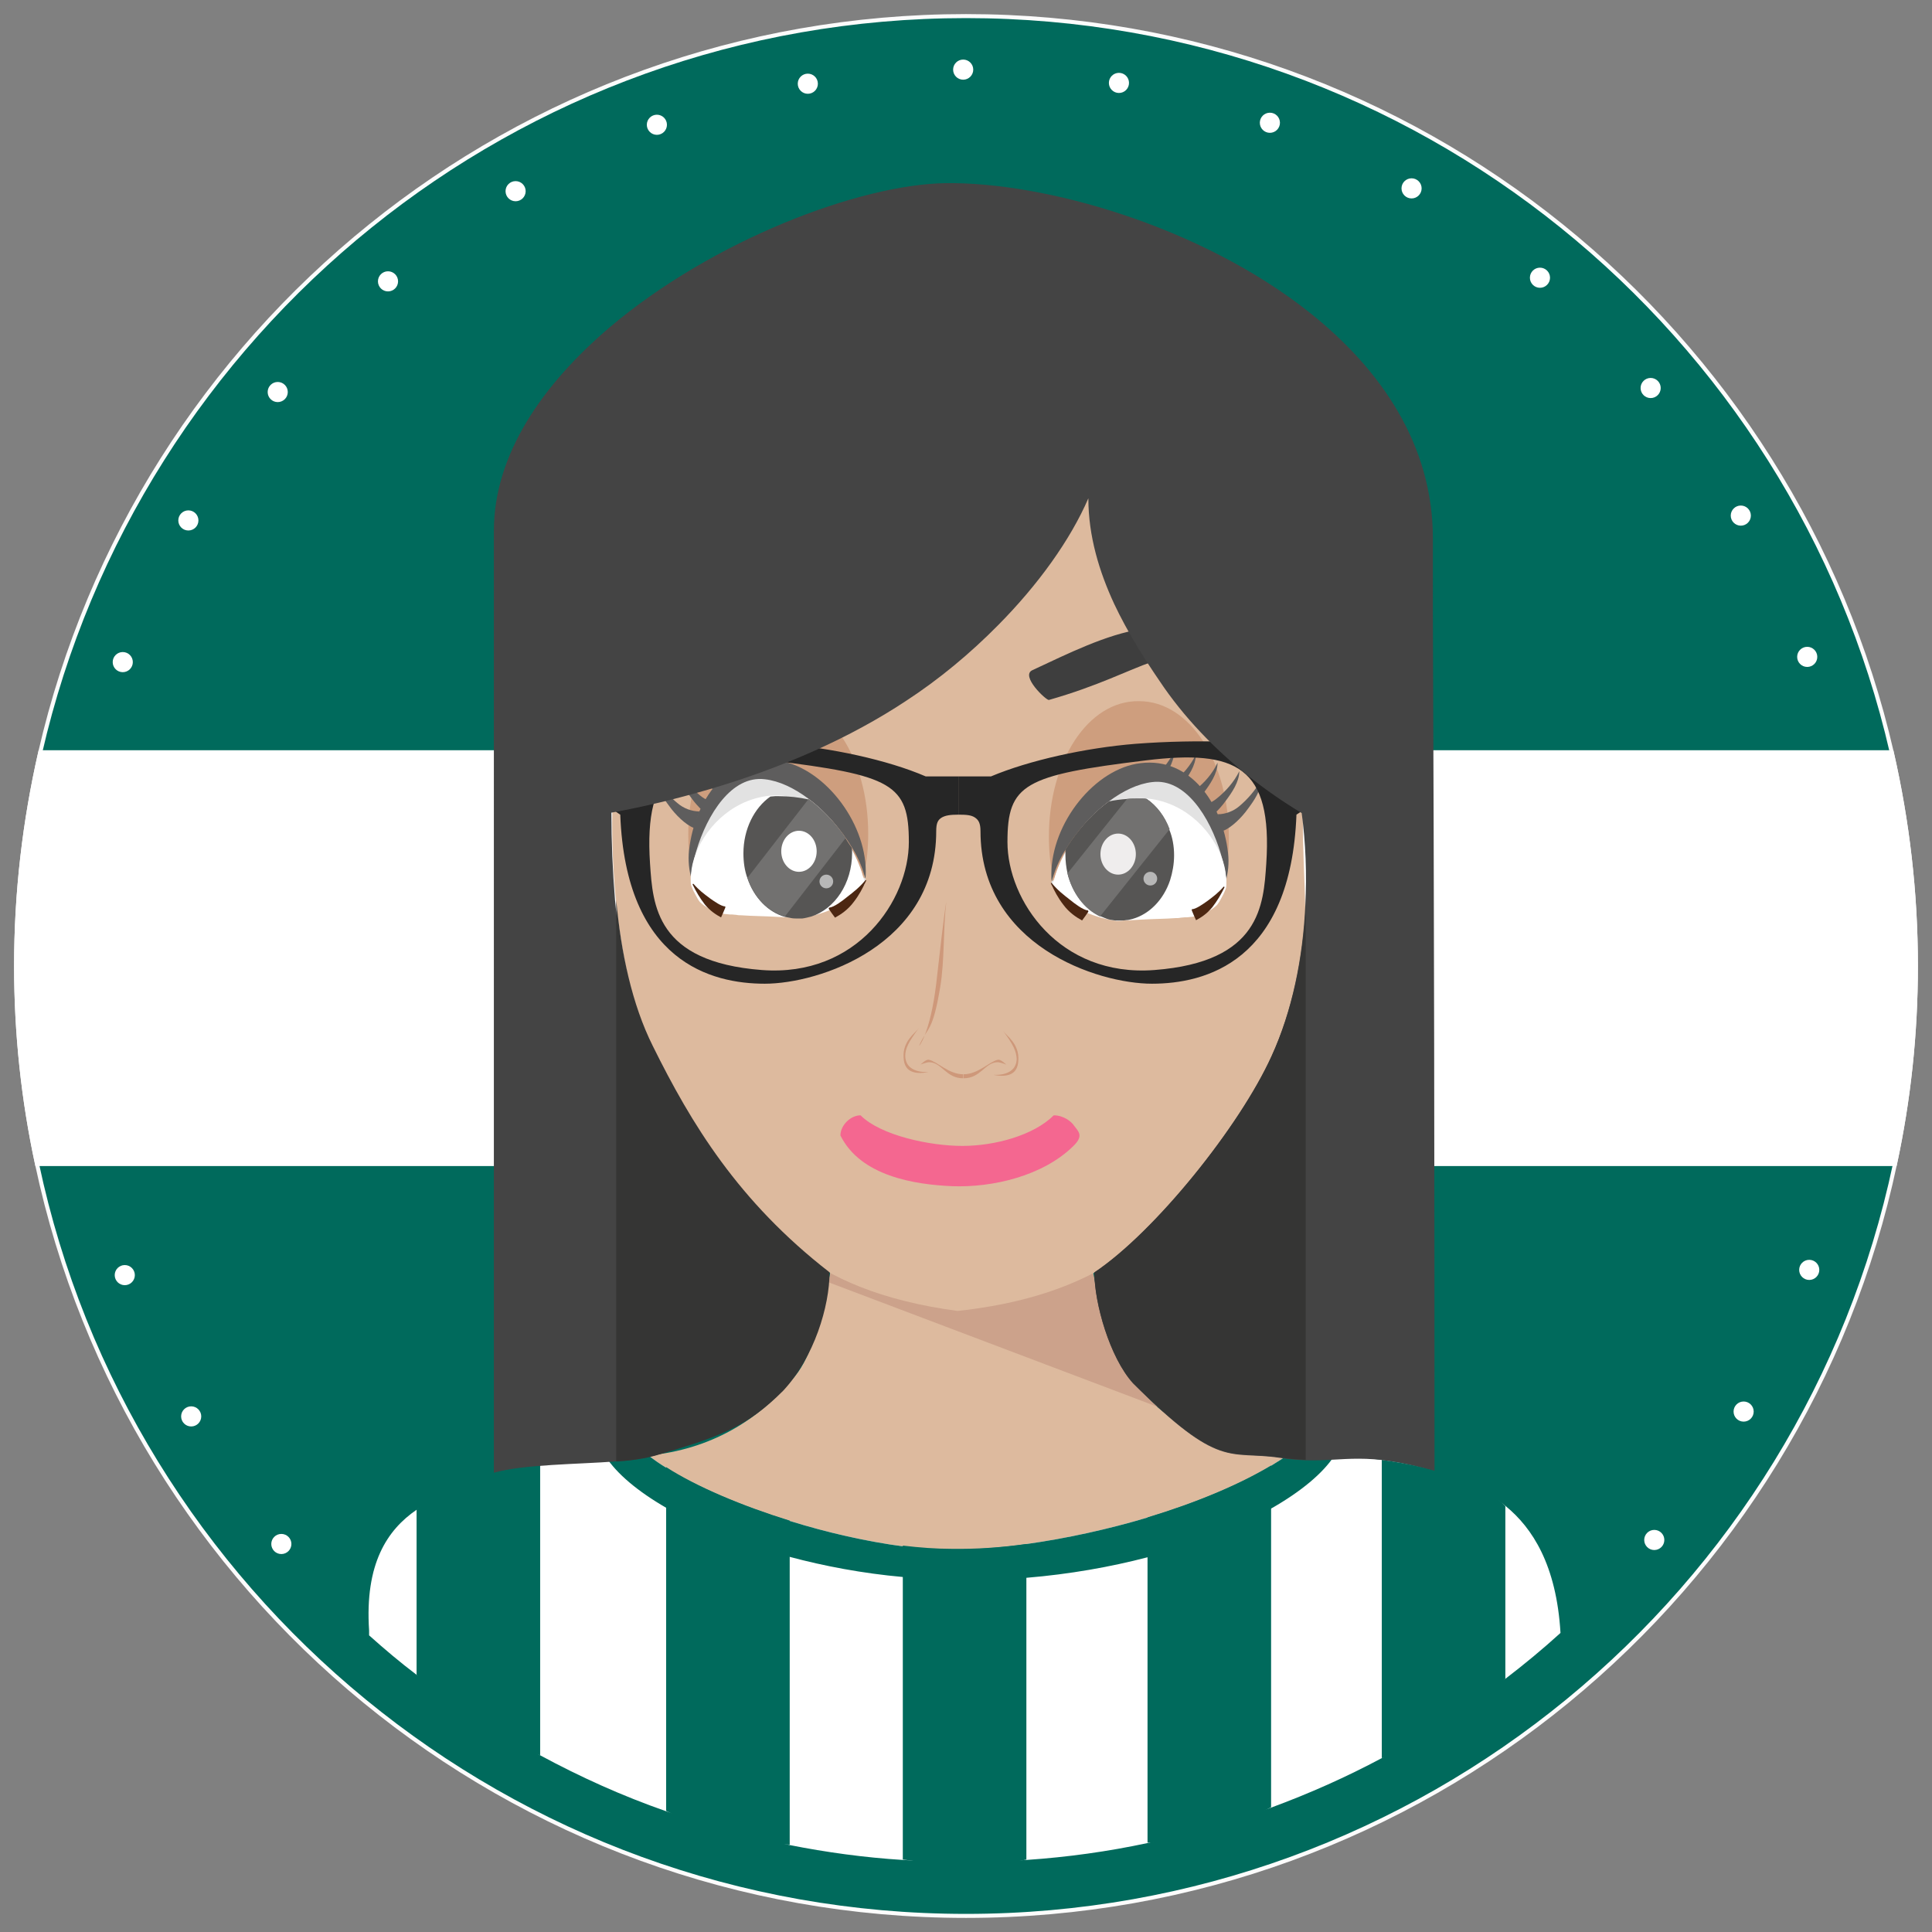 <?xml version="1.0" encoding="utf-8"?>
<!-- Generator: Adobe Illustrator 22.0.0, SVG Export Plug-In . SVG Version: 6.00 Build 0)  -->
<svg version="1.1" id="Camada_1" xmlns="http://www.w3.org/2000/svg" xmlns:xlink="http://www.w3.org/1999/xlink" x="0px" y="0px"
	 viewBox="0 0 480 480" style="enable-background:new 0 0 480 480;" xml:space="preserve">
<rect x="0" y="0" width="480" height="480" fill="#808080" stroke="none"/>
<style type="text/css">
	.st0{fill:#006A5C;stroke:#FCFCFC;stroke-miterlimit:10;}
	.st1{fill:#006A5C;}
	.st2{fill:#FFFFFF;}
	.st3{fill:#FFFFFF;stroke:#FFFFFF;stroke-miterlimit:10;}
	.st4{fill:none;}
	.st5{fill:#DDBA9E;}
	.st6{fill:#CCA28B;}
	.st7{fill:#CE9E7E;}
	.st8{fill:#5E5D5D;}
	.st9{fill:#E2E2E2;}
	.st10{fill:#565554;}
	.st11{fill:#4C2712;}
	.st12{fill:#727170;}
	.st13{fill:#B7B7B7;}
	.st14{fill:#3E3E3E;}
	.st15{fill:#EFEDED;}
	.st16{fill:#262626;}
	.st17{fill:#444444;}
	.st18{fill:#353534;}
	.st19{fill:#F46790;}
	.st20{fill:#CE987A;}
</style>
<g>
	<g>
		<path class="st0" d="M476,240c0,16.9-1.8,33.4-5.2,49.2C448.2,395.9,353.4,476,240,476S31.8,395.9,9.2,289.2
			C5.8,273.4,4,256.9,4,240c0-18.3,2.1-36,6-53.1C34.1,82.1,127.9,4,240,4s205.9,78.1,230,182.9C473.9,204,476,221.7,476,240z"/>
		<path class="st1" d="M461.3,240.6c0,65.5-28.4,124.5-73.6,165.1c-39.3,35.3-91.3,56.9-148.3,56.9c-56.7,0-108.5-21.3-147.7-56.3
			c-45.5-40.6-74.2-99.8-74.2-165.6c0-122.6,99.4-221.9,221.9-221.9S461.3,118.1,461.3,240.6z"/>
		<g>
			<circle class="st2" cx="411" cy="382.6" r="2.5"/>
			<circle class="st2" cx="433.2" cy="350.7" r="2.5"/>
			<circle class="st2" cx="449.5" cy="315.5" r="2.5"/>
			<circle class="st2" cx="459.4" cy="278" r="2.5"/>
			<circle class="st2" cx="462.7" cy="239.3" r="2.5"/>
			<circle class="st2" cx="459.2" cy="200.7" r="2.5"/>
			<circle class="st2" cx="449" cy="163.2" r="2.5"/>
			<circle class="st2" cx="432.5" cy="128.1" r="2.5"/>
			<circle class="st2" cx="410.1" cy="96.4" r="2.5"/>
			<circle class="st2" cx="382.6" cy="69" r="2.5"/>
			<circle class="st2" cx="350.7" cy="46.8" r="2.5"/>
			<circle class="st2" cx="315.5" cy="30.5" r="2.5"/>
			<circle class="st2" cx="278" cy="20.6" r="2.5"/>
			<circle class="st2" cx="239.3" cy="17.3" r="2.5"/>
			<circle class="st2" cx="200.7" cy="20.8" r="2.5"/>
			<circle class="st2" cx="163.2" cy="31" r="2.5"/>
			<circle class="st2" cx="128.1" cy="47.5" r="2.5"/>
			<circle class="st2" cx="96.4" cy="69.9" r="2.5"/>
			<circle class="st2" cx="69" cy="97.4" r="2.5"/>
			<circle class="st2" cx="46.8" cy="129.3" r="2.5"/>
			<circle class="st2" cx="30.5" cy="164.5" r="2.5"/>
			<circle class="st2" cx="20.6" cy="202" r="2.5"/>
			<circle class="st2" cx="17.3" cy="240.7" r="2.5"/>
			<circle class="st2" cx="20.8" cy="279.3" r="2.5"/>
			<circle class="st2" cx="31" cy="316.8" r="2.5"/>
			<circle class="st2" cx="47.5" cy="351.9" r="2.5"/>
			<circle class="st2" cx="69.9" cy="383.6" r="2.5"/>
		</g>
	</g>
	<path class="st3" d="M476,240c0,16.9-1.8,33.4-5.2,49.2H9.2C5.8,273.4,4,256.9,4,240c0-18.3,2.1-36,6-53.1h460
		C473.9,204,476,221.7,476,240z"/>
	<g>
		<g>
			<g>
				<g id="torço_2_">
					<path class="st4" d="M218,335.7"/>
					<path class="st5" d="M382.6,391.6l3.2,14.7l-292.9,0.6v-16.6c2.1-1.7,2.9-3.3,5.1-5.1c7.4-6.1,13.6-13.5,22.3-16.9
						c12.5-4.9,25.4-4.1,40.8-6.7c0,0,0.1,0,0.1,0c15.1-1.5,27.3-8.5,36.4-19.8c4-4.9,6.5-14.3,8.2-23.1c0.4-1.9,0.7-3.8,0.9-5.7
						c0.1-0.5,0.1-0.9,0.2-1.3c0.1-0.5,0.1-1.1,0.2-1.6c0.3-2.2,0.5-4.2,0.7-5.9h62.1c0.2,1.7,0.4,3.7,0.7,5.9
						c1.4,10.6,4.2,25.2,9.5,31.7c1.4,1.7,2.8,3.3,4.3,4.8c0.3,0.3,0.7,0.7,1,1c0.8,0.7,1.5,1.4,2.3,2.1c2.4,2,4.9,3.8,7.6,5.3
						c6.2,3.6,13.3,5.9,21.1,6.6c0.9,0.1,1.7,0.3,2.6,0.4c14.3,2.1,26.5,1.6,38.3,6.3c11.1,4.4,17.1,10.3,23.9,19.5
						C381.7,388.2,382.4,391.4,382.6,391.6z"/>
					<path class="st6" d="M285.4,347.6l-43.5-19.9l-6.1-2.8l-28.9-13.2c0.1-0.5,0.1-1.1,0.2-1.6c0.3-2.2,0.5-4.2,0.7-5.9h62.1
						c0.2,1.7,0.4,3.7,0.7,5.9c1.4,10.6,4.2,25.2,9.5,31.7c1.4,1.7,2.8,3.3,4.3,4.8C284.8,346.9,285.1,347.3,285.4,347.6z"/>
				</g>
				<path class="st6" d="M287.8,349.6l-81.9-31c0.4-1.9,0.7-3.8,0.9-5.7c0.1-0.5,0.1-0.9,0.2-1.3c0.1-0.5,0.1-1.1,0.2-1.6
					c0.3-2.2,0.5-4.2,0.7-5.9h62.1c0.2,1.7,0.4,3.7,0.7,5.9c1.4,10.6,4.2,25.2,9.5,31.7c1.4,1.7,2.8,3.3,4.3,4.8
					c0.3,0.3,0.7,0.7,1,1C286.2,348.3,287,349,287.8,349.6z"/>
				<g>
					<path class="st2" d="M387.7,405.7c-4.4,4-9,7.8-13.7,11.4c-9.6,7.4-19.9,14-30.7,19.7c-8.8,4.7-18,8.8-27.5,12.3
						c-9.9,3.6-20.2,6.6-30.7,8.8c-9.8,2.1-19.8,3.5-30.1,4.2c-5.2,0.4-10.4,0.5-15.7,0.5c-5.1,0-10.1-0.2-15-0.5
						c-9.6-0.6-19-1.9-28.1-3.7c-10.5-2.1-20.8-4.9-30.7-8.4c-10.9-3.8-21.3-8.5-31.3-13.9c-10.8-5.8-21.1-12.5-30.7-20
						c-4.1-3.1-8-6.4-11.8-9.8c0-0.5,0-1,0-1.2c-1.1-16.6,4.5-25,11.8-30c5.1-3.5,10.9-5.4,15.9-7.4c4.5-1.8,9.5-3.1,14.8-4
						c5.3-0.9,10.8-1.5,16.3-1.8c3.6-0.2,7.1-0.3,10.6-0.3c1.3,1,2.8,2.1,4.5,3.1c7.7,4.8,18.8,9.5,30.7,13.2
						c9.3,2.9,19.1,5.1,28.1,6.3c4.2,0.5,8.3,0.8,12,0.8c5.9,0,12.3-0.5,18.7-1.4c10-1.4,20.4-3.7,30.1-6.6
						c11.9-3.6,22.7-8.1,30.7-12.9c1.4-0.9,2.8-1.7,4-2.6c4.1,0,8,0.1,11.7,0.2c4.1,0.2,8,0.5,11.8,1c5.7,0.8,11,2,16.2,3.9
						c4,1.5,9.4,3.4,14.5,7.6C380.7,379.6,386.7,388.8,387.7,405.7z"/>
					<path class="st1" d="M196.2,377.8v80.5c-10.6-0.3-21.4-3.5-30.7-8.4v-85.4C173.1,369.4,184.3,374.1,196.2,377.8z"/>
					<path class="st1" d="M255,383.6V462c-5.4,1.2-10.4,1.8-15.7,1.8c-5.1,0-10.2-1.3-15-1.8v-78c4.2,0.5,8.3,0.8,12,0.8
						C242.3,384.9,248.6,384.5,255,383.6z"/>
					<path class="st1" d="M315.8,364.1v84.9c-8.6,4.6-19.5,8.4-30.7,8.8V377C297,373.4,307.8,368.9,315.8,364.1z"/>
					<path class="st1" d="M331.5,361.7c-2.8,4.3-8.3,8.9-15.7,13.1c-8.1,4.6-18.6,8.9-30.7,12.1c-9.2,2.4-19.3,4.2-30.1,5.1
						c-4.6,0.4-9.3,0.6-14.1,0.6c-5.7,0-11.2-0.3-16.6-0.8c-10-0.9-19.5-2.7-28.1-5c-12.2-3.2-22.7-7.6-30.7-12.2
						c-7.1-4.1-12.3-8.5-15-12.7c3.6-0.2,7.1-0.3,10.6-0.3c1.3,1,2.8,2.1,4.5,3.1c7.7,4.8,18.8,9.5,30.7,13.2
						c9.3,2.9,19.1,5.1,28.1,6.3c4.2,0.5,8.3,0.8,12,0.8c5.9,0,12.3-0.5,18.7-1.4c10-1.4,20.4-3.7,30.1-6.6
						c11.9-3.6,22.7-8.1,30.7-12.9c1.4-0.9,2.8-1.7,4-2.6C323.9,361.5,327.8,361.6,331.5,361.7z"/>
					<path class="st1" d="M134.2,363.6v72.5c-12.5-4.2-24.6-11.3-30.7-20V375c4.8-3.9,10.7-5.7,15.7-7.7
						C123.6,365.5,128.8,364.5,134.2,363.6z"/>
					<path class="st1" d="M374,374.2v42.9c-5.4,7.1-17.6,16.1-30.7,19.7v-74.1c5.7,0.8,11.8,2,16.9,3.9
						C364.2,368.1,369.2,369.2,374,374.2z"/>
				</g>
			</g>
			<path class="st5" d="M152.1,204.5c0,30.9,6.9,58.6,20.2,77.4c15.3,21.7,27.7,38.7,65.6,43.8c47.9-5.2,58-30.9,75.7-54.2
				c14.7-19.3,10.1-43.8,10.1-67.1c-2.5-74.8-57.4-116-85.7-116C209,88.4,152.1,129.7,152.1,204.5z"/>
		</g>
		<g id="olho_x__x_óculos_1_">
			<g id="olho_esquerdo_2_">
				<path class="st7" d="M215.7,207.1c0,3.5-0.3,6.8-1,9.9c-0.1,0.6-0.3,1.2-0.4,1.8c-3.1,3.8-8.7,6.6-15.4,7.6c0,0,0,0,0,0
					c-0.5,0-1.1,0-1.7-0.1c-0.7,0-1.5-0.1-2.3-0.1c-0.5,0-1-0.1-1.6-0.1c-3.3-0.2-6.4-0.2-9.1-0.4c-0.4,0-0.8,0-1.2-0.1
					c-0.4,0-0.7-0.1-1.1-0.1c-0.2,0-0.4,0-0.5,0c-0.4,0-0.7-0.1-1-0.1c-0.4,0-0.7-0.1-1.1-0.1c-0.2,0-0.4-0.1-0.7-0.1
					c-1.9-0.6-3.5-1.5-4.7-2.6c0,0,0,0,0,0c-0.4-0.5-0.7-1-1-1.5c-0.5-1.7-0.9-3.4-1.2-5.2c-0.5-2.7-0.7-5.6-0.7-8.6
					c0-18.5,9.6-33.8,22.3-33.8C206.1,173.3,215.7,188.6,215.7,207.1z"/>
				<path class="st8" d="M215.1,216.6c0,0.5,0,1.1-0.1,1.6c0,0,0,0,0,0c0,0.1,0,0.1,0,0.2c-0.6-2.5-1.7-5.2-3.3-7.8c0,0,0,0,0,0
					c-2.7-4.5-6.5-8.9-10.8-12.1c-2.3-0.5-4.8-0.8-7.4-0.8c-0.3,0-0.5,0-0.8,0c-0.4,0-0.8,0-1.2,0.1c-9.1,0.8-15.7,7.3-18.3,13.8
					c-0.8,2.1-1.3,4.1-1.3,6c0,0.5,0,1.1,0.1,1.5c-0.1-0.2-0.1-0.4-0.2-0.7c-0.6-2.2-0.9-4.6-0.6-7.2c1.4-12.3,9.4-23.8,21.7-22.3
					C204.2,190.2,215.1,203.8,215.1,216.6z"/>
				<path class="st8" d="M168.4,190.9c0,2.7,1.9,5.4,3.4,7.4c1.4,2,4.1,4.7,6.1,5.4c0.5-1.1,0.9-2.9,1.4-4.1c-2,0-4-0.8-5.4-2
					C171.8,195.9,169.7,193.6,168.4,190.9z"/>
				<path class="st8" d="M173.8,188.9c0,2.7,1.9,5.4,3.4,7.4c1.4,2,4.1,4.7,6.1,5.4c0.5-1.1,0.9-2.9,1.4-4.1c-2,0-4-0.8-5.4-2
					C177.2,193.9,175.1,191.6,173.8,188.9z"/>
				<path class="st8" d="M179.2,186.8c0,2.7,1.9,5.4,3.4,7.4c1.4,2,4.1,4.7,6.1,5.4c0.5-1.1,0.9-2.9,1.4-4.1c-2,0-4-0.8-5.4-2
					C182.6,191.9,180.5,189.5,179.2,186.8z"/>
				<path class="st8" d="M184.6,186.2c0,2.7,1.9,5.4,3.4,7.4c1.4,2,4.1,4.7,6.1,5.4c0.5-1.1,0.9-2.9,1.4-4.1c-2,0-4-0.8-5.4-2
					C188,191.2,186,188.9,184.6,186.2z"/>
				<path class="st9" d="M215.1,218.6c-0.1,0.1-0.1,0.2-0.2,0.3c-3,4-8.9,7.1-15.9,8.1c0,0,0,0,0,0c-0.5,0-1.1,0-1.7-0.1
					c-0.7,0-1.5-0.1-2.3-0.1c-0.5,0-1-0.1-1.6-0.1c-3.3-0.2-6.4-0.2-9.1-0.4c-0.4,0-0.8,0-1.2-0.1c-0.4,0-0.7-0.1-1.1-0.1
					c-0.2,0-0.4,0-0.5,0c-0.4,0-0.7-0.1-1-0.1c-0.4,0-0.7-0.1-1.1-0.1c-0.2,0-0.4-0.1-0.7-0.1c-1.9-0.6-3.5-1.5-4.7-2.6c0,0,0,0,0,0
					c-1-1-1.7-2.3-2.1-3.8c-0.1-0.7-0.2-1.4-0.2-2.1c0.3-1.9,0.7-3.9,1.3-5.9c2.7-9.1,8.8-18.8,17-17.8c3.6,0.4,7.3,2.2,10.8,4.8
					c6.8,5,12,12.9,13.6,19.6c0,0,0.6,0.2,0.6,0.2C215,218.3,215,218.5,215.1,218.6z"/>
				<path class="st2" d="M214.9,219.1c0,0.2-0.1,0.4-0.1,0.6c-0.1,0.2-0.3,0.4-0.5,0.6c-3.1,3.9-8.7,6.8-15.4,7.8c0,0,0,0,0,0
					c-0.5,0-1.1,0-1.7-0.1c-0.7,0-1.5-0.1-2.3-0.1c-0.5,0-1-0.1-1.6-0.1c-3.3-0.2-6.4-0.2-9.1-0.4c-0.4,0-0.8,0-1.2-0.1
					c-0.4,0-0.7-0.1-1.1-0.1c-0.2,0-0.4,0-0.5,0c-0.4,0-0.7-0.1-1-0.1c-0.4,0-0.7-0.1-1.1-0.2c-0.2,0-0.4-0.1-0.7-0.1
					c-1.9-0.7-3.5-1.5-4.7-2.7c0,0,0,0,0,0c-0.4-0.5-0.7-1-1-1.6c-0.4-0.7-0.8-1.5-1.1-2.3c0-0.1-0.1-0.2-0.1-0.3
					c-0.1-0.5-0.1-1-0.1-1.6c0-0.4,0-0.8,0.1-1.2c0.1-1.6,0.5-3.3,1.2-5.1c2.8-7.1,9.9-14,19.6-14.4c0.3,0,0.5,0,0.8,0
					c2.6,0,3.8,0.9,6.1,1.4c4.3,3.3,9.5,7.2,12.1,11.9c1.4,2.5,2.5,5.1,3.1,7.5C214.8,218.7,214.9,218.9,214.9,219.1z"/>
				<path class="st10" d="M211.7,211.9c0,7.6-4.3,13.9-10.1,15.8c0,0,0,0,0,0c-0.8,0.2-1.5,0.4-2.3,0.5c-0.2,0-0.4,0-0.6,0
					c-0.2,0-0.3,0-0.5,0c-0.5,0-1.1,0-1.6-0.1c-0.5-0.1-1.1-0.2-1.6-0.3c-4.2-1.2-7.7-4.8-9.3-9.6c-0.7-1.9-1-4-1-6.2
					c0-6,2.7-11.3,6.7-14.1c0.4,0,0.8-0.1,1.2-0.1c0.3,0,0.5,0,0.8,0c2.6,0,5.1,0.3,7.4,0.8c0,0,0,0,0,0c3.5,2.6,6.7,6.1,9.3,9.7
					c0.5,0.8,1,1.6,1.5,2.3c0,0,0,0,0,0C211.7,211,211.7,211.4,211.7,211.9z"/>
				<path class="st8" d="M162.9,192.9c0,2.7,1.9,5.4,3.4,7.4c1.4,2,4.1,4.7,6.1,5.4c0.5-1.1,0.9-2.9,1.4-4.1c-2,0-4-0.8-5.4-2
					C166.4,198,164.3,195.6,162.9,192.9z"/>
				<path class="st11" d="M205.9,225.8c0.3,0.5,1.2,1.7,1.5,2.1c0,0.1,0.1,0.1,0.2,0c1.3-0.7,3.1-1.9,4.5-3.8
					c1.4-1.8,2.2-3.4,3.1-5.3c0.1-0.1-0.1-0.2-0.2-0.1c-1.5,1.8-2.8,2.8-4.6,4.2c-1.1,0.9-3.2,2.5-4.4,2.6
					C205.9,225.6,205.9,225.7,205.9,225.8z"/>
				<path class="st11" d="M180.2,225.5c-0.2,0.5-0.8,1.9-1,2.3c0,0.1-0.1,0.1-0.1,0.1c-1.1-0.6-2.6-1.5-4-3.2
					c-1.3-1.7-2.1-3.1-3-4.9c-0.1-0.1,0.1-0.3,0.2-0.2c1.4,1.6,2.5,2.4,4.1,3.6c1,0.7,2.8,2,3.8,2
					C180.2,225.4,180.2,225.5,180.2,225.5z"/>
				<path class="st12" d="M210.1,208.2L195,227.7c-4.2-1.2-7.7-4.8-9.3-9.6l15.2-19.6C204.4,201.1,207.6,204.5,210.1,208.2z"/>
				<ellipse class="st2" cx="198.5" cy="211.5" rx="4.4" ry="5.1"/>
				<circle class="st13" cx="205.3" cy="219" r="1.7"/>
				<path class="st14" d="M166.3,165.9c6.8-4.7,8.1-12.9,26.4-10.2c8.7,1.3,18.3,6.1,27.1,10.2c3.1,1.4-3.5,7.6-4.1,7.4
					c-12.3-3.5-19.6-7.4-25.7-9.5C181.2,159.1,175.8,162.5,166.3,165.9z"/>
			</g>
			<g id="olho_direito_2_">
				<path class="st7" d="M260.6,207.8c0,3.5,0.3,6.8,1,9.9c0.1,0.6,0.3,1.2,0.4,1.8c3.1,3.8,8.7,6.6,15.4,7.6c0,0,0,0,0,0
					c0.5,0,1.1,0,1.7-0.1c0.7,0,1.5-0.1,2.3-0.1c0.5,0,1-0.1,1.6-0.1c3.3-0.2,6.4-0.2,9.1-0.4c0.4,0,0.8,0,1.2-0.1
					c0.4,0,0.7-0.1,1.1-0.1c0.2,0,0.4,0,0.5,0c0.4,0,0.7-0.1,1-0.1c0.4,0,0.7-0.1,1.1-0.1c0.2,0,0.4-0.1,0.7-0.1
					c1.9-0.6,3.5-1.5,4.7-2.6c0,0,0,0,0,0c0.4-0.5,0.7-1,1-1.5c0.5-1.7,0.9-3.4,1.2-5.2c0.5-2.7,0.7-5.6,0.7-8.6
					c0-18.5-9.6-33.8-22.3-33.8C270.2,174,260.6,189.3,260.6,207.8z"/>
				<path class="st8" d="M261.2,217.3c0,0.5,0,1.1,0.1,1.6c0,0,0,0,0,0c0,0.1,0,0.1,0,0.2c0.6-2.5,1.7-5.2,3.3-7.8c0,0,0,0,0,0
					c2.7-4.5,6.5-8.9,10.8-12.1c2.3-0.5,4.8-0.8,7.4-0.8c0.3,0,0.5,0,0.8,0c0.4,0,0.8,0,1.2,0.1c9.1,0.8,15.7,7.3,18.3,13.8
					c0.8,2.1,1.3,4.1,1.3,6c0,0.5,0,1.1-0.1,1.5c0.1-0.2,0.1-0.4,0.2-0.7c0.6-2.2,0.9-4.6,0.6-7.2c-1.4-12.3-9.4-23.8-21.7-22.3
					C272.1,190.9,261.2,204.4,261.2,217.3z"/>
				<path class="st8" d="M307.9,191.6c0,2.7-1.9,5.4-3.4,7.4c-1.4,2-4.1,4.7-6.1,5.4c-0.5-1.1-0.9-2.9-1.4-4.1c2,0,4-0.8,5.4-2
					C304.5,196.6,306.6,194.3,307.9,191.6z"/>
				<path class="st8" d="M302.5,189.5c0,2.7-1.9,5.4-3.4,7.4c-1.4,2-4.1,4.7-6.1,5.4c-0.5-1.1-0.9-2.9-1.4-4.1c2,0,4-0.8,5.4-2
					C299.1,194.6,301.2,192.3,302.5,189.5z"/>
				<path class="st8" d="M297.1,187.5c0,2.7-1.9,5.4-3.4,7.4c-1.4,2-4.1,4.7-6.1,5.4c-0.5-1.1-0.9-2.9-1.4-4.1c2,0,4-0.8,5.4-2
					C293.7,192.6,295.8,190.2,297.1,187.5z"/>
				<path class="st8" d="M291.7,186.8c0,2.7-1.9,5.4-3.4,7.4c-1.4,2-4.1,4.7-6.1,5.4c-0.5-1.1-0.9-2.9-1.4-4.1c2,0,4-0.8,5.4-2
					C288.3,191.9,290.3,189.5,291.7,186.8z"/>
				<path class="st9" d="M261.2,219.3c0.1,0.1,0.1,0.2,0.2,0.3c3,4,8.9,7.1,15.9,8.1c0,0,0,0,0,0c0.5,0,1.1,0,1.7-0.1
					c0.7,0,1.5-0.1,2.3-0.1c0.5,0,1-0.1,1.6-0.1c3.3-0.2,6.4-0.2,9.1-0.4c0.4,0,0.8,0,1.2-0.1c0.4,0,0.7-0.1,1.1-0.1
					c0.2,0,0.4,0,0.5,0c0.4,0,0.7-0.1,1-0.1c0.4,0,0.7-0.1,1.1-0.1c0.2,0,0.4-0.1,0.7-0.1c1.9-0.6,3.5-1.5,4.7-2.6c0,0,0,0,0,0
					c1-1,1.7-2.3,2.1-3.8c0.1-0.7,0.2-1.4,0.2-2.1c-0.3-1.9-0.7-3.9-1.3-5.9c-2.7-9.1-8.8-18.8-17-17.8c-3.6,0.4-7.3,2.2-10.8,4.8
					c-6.8,5-12,12.9-13.6,19.6c0,0-0.6,0.2-0.6,0.2C261.3,219,261.3,219.2,261.2,219.3z"/>
				<path class="st2" d="M261.4,219.8c0,0.2,0.1,0.4,0.1,0.6c0.1,0.2,0.3,0.4,0.5,0.6c3.1,3.9,8.7,6.8,15.4,7.8c0,0,0,0,0,0
					c0.5,0,1.1,0,1.7-0.1c0.7,0,1.5-0.1,2.3-0.1c0.5,0,1-0.1,1.6-0.1c3.3-0.2,6.4-0.2,9.1-0.4c0.4,0,0.8,0,1.2-0.1
					c0.4,0,0.7-0.1,1.1-0.1c0.2,0,0.4,0,0.5,0c0.4,0,0.7-0.1,1-0.1c0.4,0,0.7-0.1,1.1-0.2c0.2,0,0.4-0.1,0.7-0.1
					c1.9-0.7,3.5-1.5,4.7-2.7c0,0,0,0,0,0c0.4-0.5,0.7-1,1-1.6c0.4-0.7,0.8-1.5,1.1-2.3c0-0.1,0.1-0.2,0.1-0.3
					c0.1-0.5,0.1-1,0.1-1.6c0-0.4,0-0.8-0.1-1.2c-0.1-1.6-0.5-3.3-1.2-5.1c-2.8-7.1-9.9-14-19.6-14.4c-0.3,0-0.5,0-0.8,0
					c-2.6,0-3.8,0.9-6.1,1.4c-4.3,3.3-9.5,7.2-12.1,11.9c-1.4,2.5-2.5,5.1-3.1,7.5C261.5,219.4,261.4,219.6,261.4,219.8z"/>
				<path class="st10" d="M291.7,212.5c0,2.2-0.4,4.3-1,6.2c-1.6,4.8-5.1,8.4-9.3,9.6c-0.5,0.1-1,0.3-1.6,0.3
					c-0.5,0.1-1,0.1-1.6,0.1c-0.2,0-0.3,0-0.5,0c-0.2,0-0.4,0-0.6,0c-0.8-0.1-1.6-0.2-2.3-0.5c0,0,0,0,0,0c-0.5-0.2-1-0.4-1.5-0.6
					c-3.9-1.8-6.9-5.8-8.1-10.7c-0.3-1.4-0.5-2.9-0.5-4.5c0-0.5,0-0.9,0-1.3c0,0,0,0,0,0c0.5-0.8,1-1.6,1.5-2.3
					c2.5-3.6,5.7-7.1,9.3-9.7c0,0,0,0,0,0c1.4-0.3,3-0.5,4.5-0.6c1-0.1,1.9-0.1,2.9-0.1c0.3,0,0.5,0,0.8,0c0.4,0,0.8,0,1.2,0.1
					c2.5,1.7,4.5,4.4,5.6,7.6C291.3,208,291.7,210.2,291.7,212.5z"/>
				<path class="st8" d="M313.4,193.6c0,2.7-1.9,5.4-3.4,7.4c-1.4,2-4.1,4.7-6.1,5.4c-0.5-1.1-0.9-2.9-1.4-4.1c2,0,4-0.8,5.4-2
					C309.9,198.6,312,196.3,313.4,193.6z"/>
				<path class="st11" d="M270.4,226.5c-0.3,0.5-1.2,1.7-1.5,2.1c0,0.1-0.1,0.1-0.2,0c-1.3-0.7-3.1-1.9-4.5-3.8
					c-1.4-1.8-2.2-3.4-3.1-5.3c-0.1-0.1,0.1-0.2,0.2-0.1c1.5,1.8,2.8,2.8,4.6,4.2c1.1,0.9,3.2,2.5,4.4,2.6
					C270.4,226.3,270.4,226.4,270.4,226.5z"/>
				<path class="st11" d="M296.1,226.2c0.2,0.5,0.8,1.9,1,2.3c0,0.1,0.1,0.1,0.1,0.1c1.1-0.6,2.6-1.5,4-3.2c1.3-1.7,2.1-3.1,3-4.9
					c0.1-0.1-0.1-0.3-0.2-0.2c-1.4,1.6-2.5,2.4-4.1,3.6c-1,0.7-2.8,2-3.8,2C296.1,226.1,296.1,226.1,296.1,226.2z"/>
				<path class="st14" d="M310,166.5c-6.8-4.7-8.1-12.9-26.4-10.2c-8.7,1.3-18.3,6.1-27.1,10.2c-3.1,1.4,3.5,7.6,4.1,7.4
					c12.3-3.5,19.6-7.4,25.7-9.5C295.1,159.8,300.5,163.2,310,166.5z"/>
				<path class="st12" d="M290.6,206l-17.3,21.7c-3.9-1.8-6.9-5.8-8.1-10.7l14.8-18.5c1-0.1,1.9-0.1,2.9-0.1c0.3,0,0.5,0,0.8,0
					c0.4,0,0.8,0,1.2,0.1C287.4,200.2,289.4,202.8,290.6,206z"/>
				<ellipse class="st15" cx="277.8" cy="212.2" rx="4.4" ry="5.1"/>
				<circle class="st13" cx="285.8" cy="218.3" r="1.7"/>
			</g>
			<g id="Oculos_1_">
				<path class="st16" d="M230,192.9c-9.5-4.1-23.5-7.1-35.9-8.1c-15.6-1.3-31.8-0.7-48.1,1.4c-0.7,2-0.7,4.3-0.7,6.1
					c0,1.9,0,3.4,0.7,4.7c0,0,3.8,2.5,3.8,2.5c0,0,4.3,2.9,4.3,2.9c1.4,36.6,22.7,42,35.9,42c13.5,0,42.6-9.5,42.6-37.9
					c0-2,0.4-2.8,1.4-3.4c0.9-0.5,2-0.7,4.1-0.7v-9.5H230z M189.3,241c-26.4-2-27.1-16.2-27.8-26.4c-1.6-24.2,7.4-28.4,29.8-25.7
					c30.4,3.7,34.5,5.9,34.5,20.3S213,242.8,189.3,241z"/>
				<path class="st16" d="M238.1,192.9v9.5c2,0,3.2,0.1,4.1,0.7c0.9,0.6,1.4,1.4,1.4,3.4c0,28.4,29.1,37.9,42.6,37.9
					c13.2,0,34.5-5.4,35.9-42c0,0,4.3-2.9,4.3-2.9c0,0,3.8-2.5,3.8-2.5c0.7-1.4,0.7-2.9,0.7-4.7c0-1.7,0-4.1-0.7-6.1
					c-16.2-2-32.4-2.6-48.1-1.4c-12.4,1-26.4,4.1-35.9,8.1H238.1z M250.3,209.2c0-14.4,4.1-16.6,34.5-20.3
					c22.3-2.7,31.4,1.5,29.8,25.7c-0.7,10.2-1.4,24.4-27.8,26.4C263.1,242.8,250.3,223.6,250.3,209.2z"/>
			</g>
		</g>
		<path class="st17" d="M356.4,365.4c-17.1-4.8-22.3-2.3-32-2.6c-1.9-0.1-4-0.2-6.4-0.6c-12.8-1.9-14.7,3.2-36.5-18.5
			c-5.8-6.4-9.6-19.9-9.6-27.5c15.1-10.1,36.1-36.3,44-53.7c5.1-11.3,7.8-24.4,8.4-37.6c0.4-7.7,0.1-15.5-0.9-22.9
			c-4.5-2.7-9-5.8-13.5-9.4c-8.1-6.5-15.8-14.4-21.8-23.4c-3.9-5.7-8-12.2-11.3-19.2c-3.7-8-6.4-16.8-6.4-26.2
			c-4.5,10.4-12.5,21.5-22.4,31.5c-6.9,7-14.7,13.5-23,18.9c-13.6,9-30.4,16.5-48.8,21.9c-7.9,2.3-16,4.3-24.3,5.8
			c0,7.2,0.3,14.5,0.9,21.7c1.2,13.1,3.9,25.9,9.1,36.3c9.6,19.2,21.2,38.5,43.9,56.2c0,8.4-3.8,21.1-11.5,29.4
			c-9,9-15.4,11.3-31.3,16c-3.1,0.9-6.6,1.4-10.2,1.6c-9.1,0.7-22.8,0.7-30.1,2.8V131.9c0-19,12.1-36.4,28.8-50.6
			c25.5-21.6,62-35.5,83.5-35.8c24.6-0.3,63.3,10.7,90.3,32.1c17.9,14.2,30.7,33,30.7,56.2V153C356.3,222.9,356.4,296,356.4,365.4z"
			/>
		<path class="st18" d="M206.1,316.1c0,8.4-3.8,21.1-11.5,29.4c-9,9-15.4,11.3-31.3,16c-3.1,0.9-6.6,1.4-10.2,1.6V223.6
			c1.2,13.1,3.9,25.9,9.1,36.3C171.7,279.1,183.4,298.5,206.1,316.1z"/>
		<path class="st18" d="M324.4,224.8v137.9c-1.9-0.1-4-0.2-6.4-0.6c-12.8-1.9-14.7,3.2-36.5-18.5c-5.8-6.4-9.6-19.9-9.6-27.5
			c15.1-10.1,36.1-36.3,44-53.7C321.1,251.1,323.8,238,324.4,224.8z"/>
		<path class="st19" d="M213.8,277.1c-2.5,0-5,2.5-5,5c5,10.1,18.4,12.2,27.7,12.6c10,0.4,22.7-2.5,30.3-10.1c2.5-2.5,1.1-3.5,0-5
			c-0.6-0.9-2.5-2.5-5-2.5c-5,5-14.7,7.6-22.7,7.6C231,284.7,218.8,282.1,213.8,277.1z"/>
		<path class="st20" d="M228.3,255.4c-0.9,1.3-4.1,3.2-3.8,7.4c0.1,1.7,0.7,4.5,5.9,3.6c1.5-0.3-5.3,1-5.5-4
			C224.9,260.5,225.7,258.9,228.3,255.4z"/>
		<g>
			<g>
				<path class="st20" d="M228.7,264.5c0.4-0.2,1.7-0.6,2.1-0.6c3.2,0,4.2,4,8.5,4v-1c-3.6,0-6.5-3.2-8.5-3.6
					C230.2,263.1,229,264.2,228.7,264.5z"/>
				<path class="st20" d="M250,264.5c-0.4-0.2-1.7-0.6-2.1-0.6c-3.2,0-4.2,4-8.5,4v-1c3.6,0,6.5-3.2,8.5-3.6
					C248.5,263.1,249.7,264.2,250,264.5z"/>
			</g>
		</g>
		<path class="st20" d="M249.2,256.1c0.9,1.3,4.1,3.2,3.8,7.4c-0.1,1.7-0.7,4.5-5.9,3.6c-1.5-0.3,5.3,1,5.5-4
			C252.5,261.2,251.8,259.6,249.2,256.1z"/>
		<path class="st20" d="M235.1,224c-0.8,7.1-0.4,14.6-1.5,21.2c-1.9,11.4-3.1,9.8-5.2,14.5c-0.3,0.7,2.7-2.8,4.2-15.3
			C233.4,237.4,234.4,228.3,235.1,224z"/>
	</g>
</g>
</svg>
